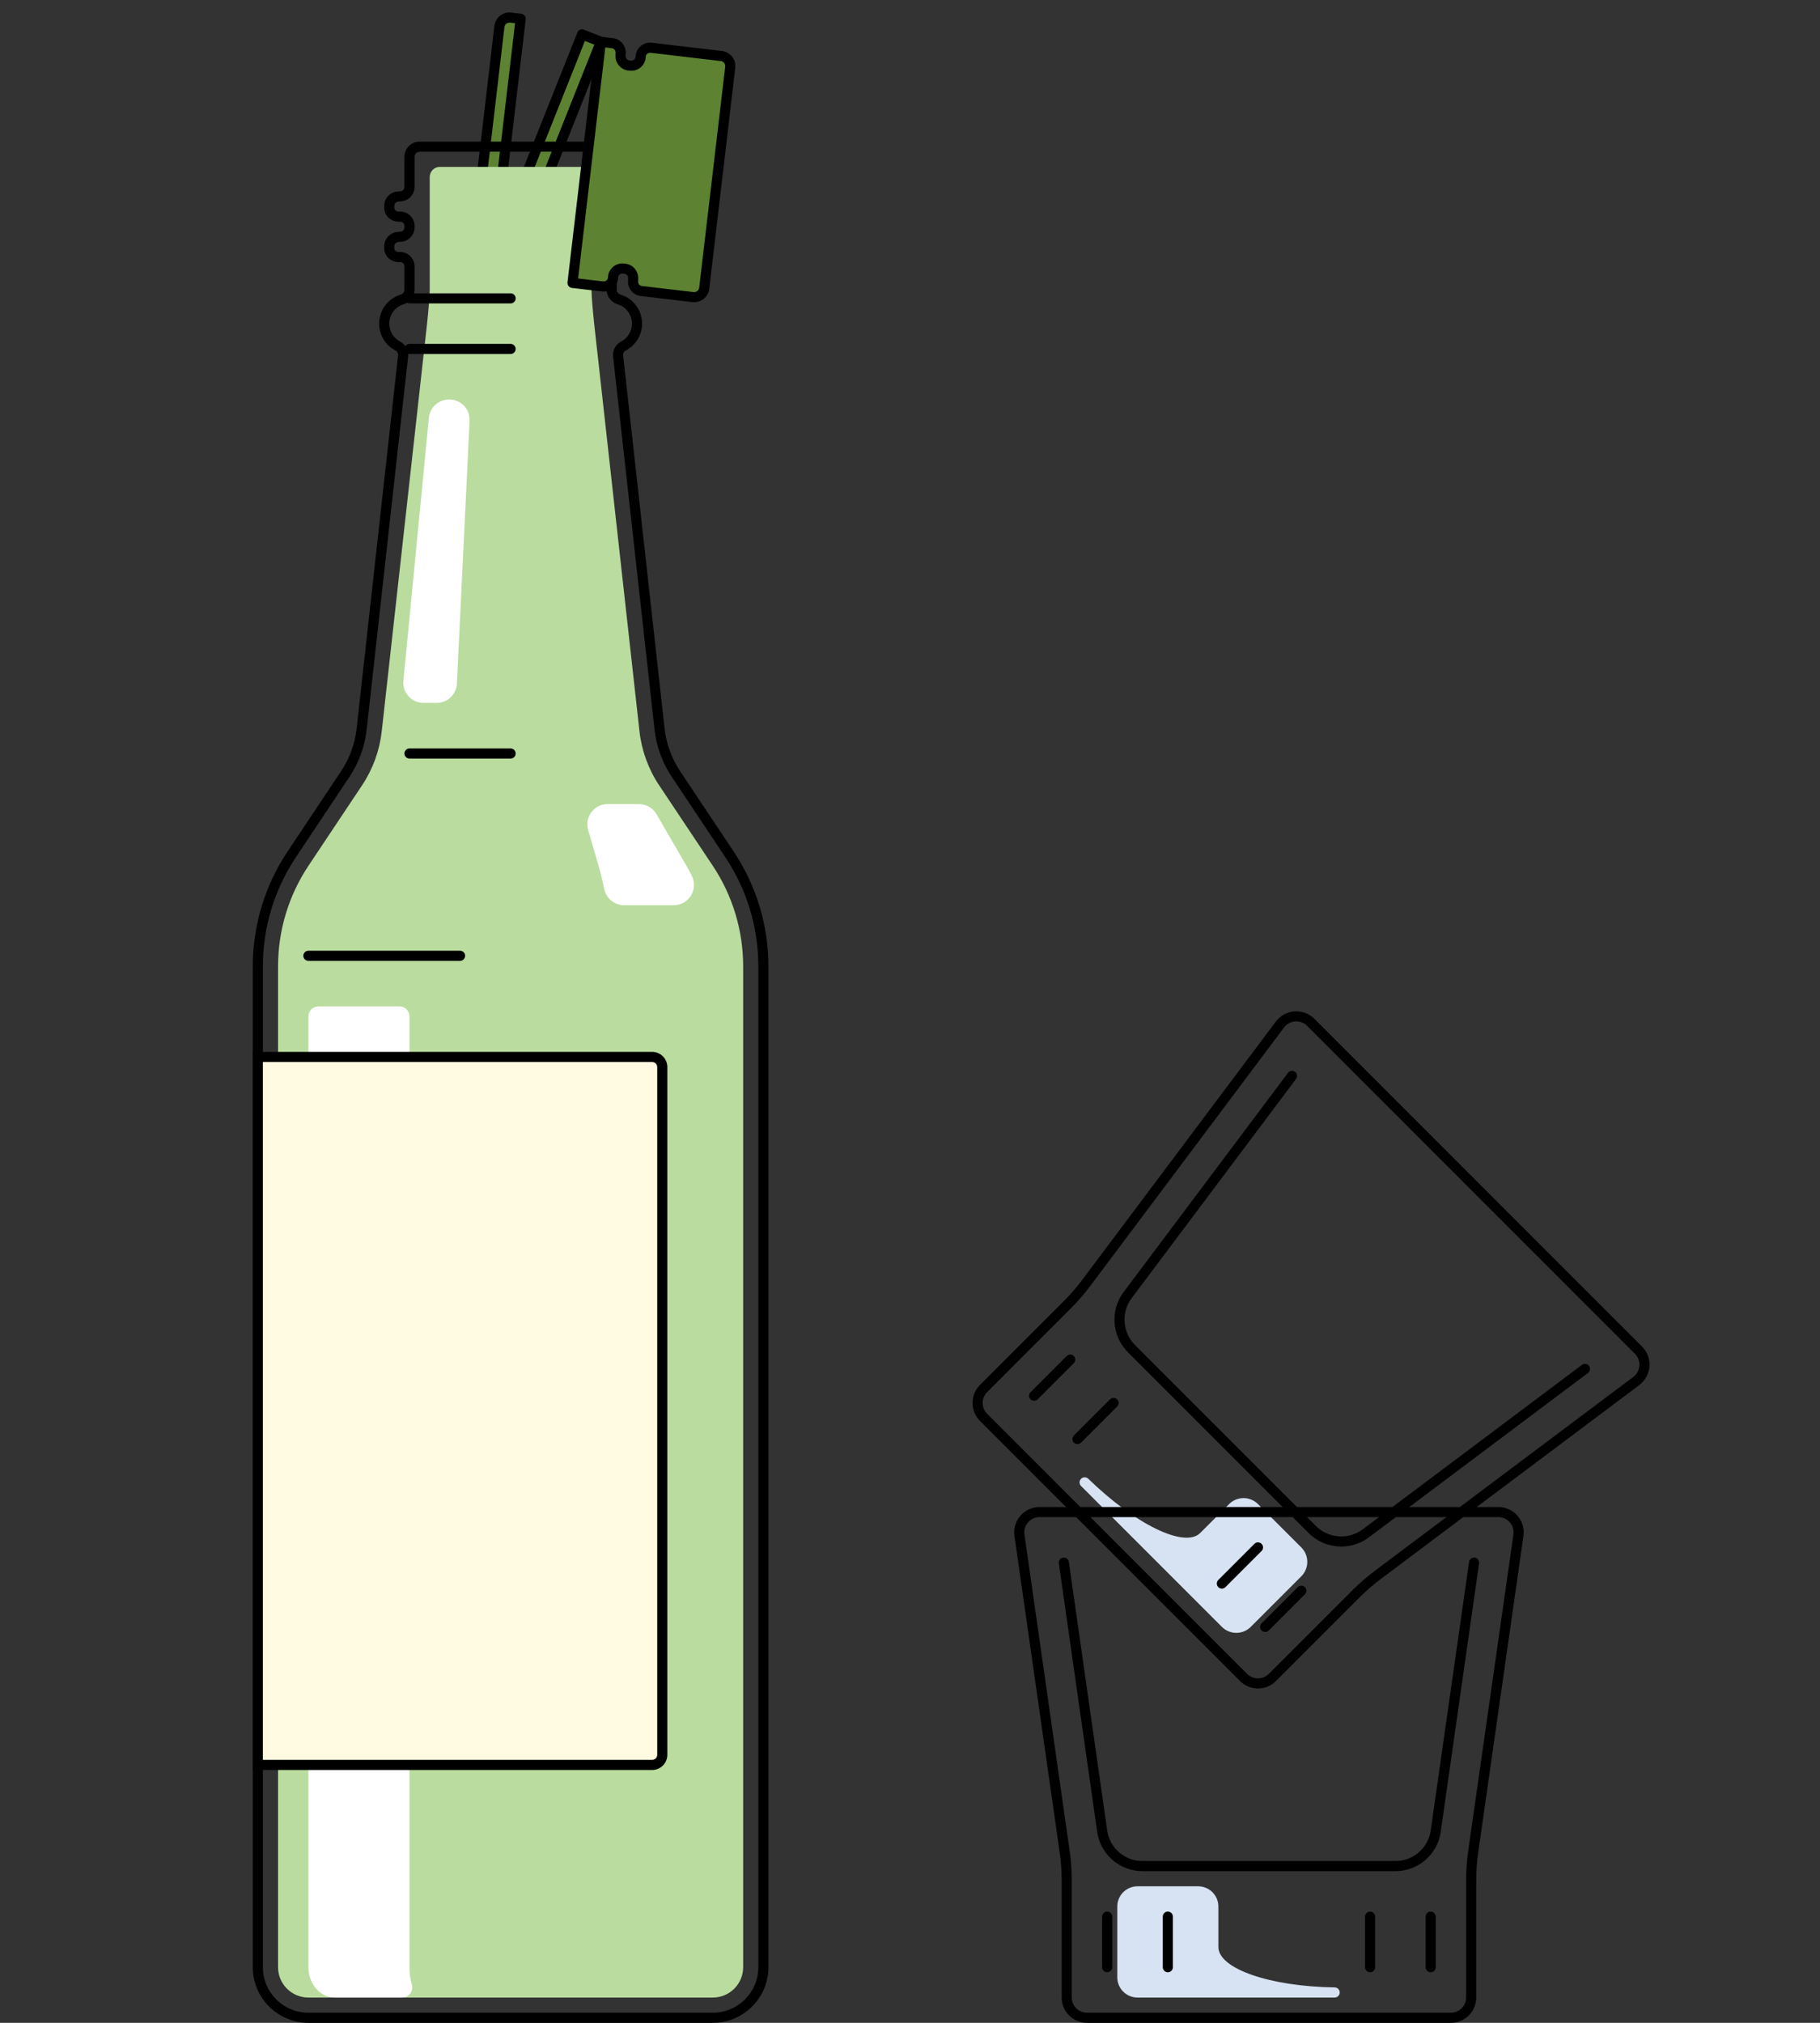 <svg width="288" height="320" viewBox="0 0 288 320" fill="none" xmlns="http://www.w3.org/2000/svg">
<rect x="0" y="0" width="288" height="320" fill="#333333" stroke="none"/>
<path d="M189.924 242.507L194.494 237.937C195.757 236.674 197.803 236.674 199.065 237.937L205.921 244.793C207.183 246.055 207.183 248.102 205.921 249.363L201.35 253.934L197.922 257.362C196.66 258.624 194.613 258.624 193.352 257.362L184.21 248.22L171.069 235.079C170.754 234.764 170.754 234.252 171.069 233.937L171.076 233.93C171.389 233.618 171.894 233.62 172.212 233.929C179.618 241.138 187.462 244.97 189.924 242.507Z" fill="#D7E2F2"/>
<path d="M199.066 267.108C197.989 267.108 196.977 266.689 196.215 265.926L155.078 224.79C153.506 223.218 153.506 220.66 155.078 219.088L168.31 205.856C169.376 204.79 170.36 203.657 171.235 202.486L201.901 161.593C202.605 160.657 203.68 160.074 204.849 159.991C206.01 159.91 207.155 160.335 207.979 161.16L259.846 213.026C260.67 213.85 261.095 214.991 261.014 216.157C260.931 217.326 260.348 218.4 259.413 219.105L218.52 249.77C217.348 250.646 216.214 251.63 215.15 252.694L201.918 265.926C201.155 266.688 200.142 267.108 199.066 267.108ZM203.18 162.554L172.516 203.444C171.596 204.675 170.562 205.867 169.442 206.987L156.21 220.219C155.261 221.168 155.261 222.71 156.21 223.658L197.346 264.795C198.295 265.744 199.838 265.744 200.786 264.795L214.018 251.563C215.137 250.445 216.33 249.41 217.562 248.489L258.452 217.826C259.016 217.401 259.369 216.751 259.418 216.045C259.467 215.342 259.21 214.654 258.714 214.158L206.848 162.291C206.351 161.794 205.662 161.537 204.961 161.587C204.255 161.637 203.606 161.989 203.18 162.554ZM212.25 244.654C210.374 244.654 208.505 243.937 207.104 242.536L178.468 213.9C175.926 211.358 175.637 207.277 177.794 204.404L203.813 169.714C204.078 169.36 204.58 169.29 204.932 169.554C205.286 169.818 205.358 170.32 205.092 170.673L179.073 205.364C177.39 207.604 177.618 210.787 179.598 212.769L208.234 241.405C210.217 243.387 213.401 243.613 215.638 241.93L250.331 215.912C250.684 215.646 251.185 215.718 251.45 216.072C251.716 216.425 251.644 216.926 251.29 217.191L216.598 243.21C215.31 244.178 213.778 244.654 212.249 244.654H212.25Z" fill="black"/>
<path d="M193.352 251.306C193.147 251.306 192.942 251.228 192.786 251.072C192.474 250.759 192.474 250.254 192.786 249.941L198.5 244.227C198.813 243.914 199.318 243.914 199.631 244.227C199.944 244.54 199.944 245.046 199.631 245.358L193.918 251.072C193.762 251.228 193.557 251.306 193.352 251.306Z" fill="black"/>
<path d="M170.498 228.452C170.294 228.452 170.089 228.374 169.933 228.218C169.62 227.905 169.62 227.399 169.933 227.086L175.647 221.373C175.96 221.06 176.466 221.06 176.778 221.373C177.091 221.686 177.091 222.191 176.778 222.504L171.064 228.218C170.908 228.374 170.703 228.452 170.498 228.452Z" fill="black"/>
<path d="M163.643 221.596C163.438 221.596 163.233 221.518 163.077 221.362C162.765 221.049 162.765 220.543 163.077 220.23L168.791 214.517C169.104 214.204 169.609 214.204 169.922 214.517C170.235 214.83 170.235 215.335 169.922 215.648L164.209 221.362C164.053 221.518 163.848 221.596 163.643 221.596Z" fill="black"/>
<path d="M200.209 258.162C200.004 258.162 199.799 258.084 199.643 257.928C199.33 257.615 199.33 257.11 199.643 256.797L205.357 251.083C205.67 250.77 206.175 250.77 206.488 251.083C206.801 251.396 206.801 251.902 206.488 252.214L200.774 257.928C200.618 258.084 200.414 258.162 200.209 258.162Z" fill="black"/>
<path d="M192.8 308V301.6C192.8 299.833 191.367 298.4 189.6 298.4H180C178.233 298.4 176.8 299.833 176.8 301.6V312.8C176.8 314.567 178.233 316 180 316H211.2C211.641 316 212 315.642 212 315.2V315.191C212 314.753 211.645 314.401 211.206 314.394C200.974 314.256 192.8 311.447 192.8 308Z" fill="#D7E2F2"/>
<path d="M229.6 320H172C169.795 320 168 318.206 168 316V297.472C168 295.98 167.895 294.498 167.688 293.067L160.528 242.97C160.366 241.818 160.71 240.654 161.472 239.778C162.232 238.902 163.331 238.4 164.489 238.4H237.112C238.269 238.4 239.368 238.902 240.129 239.778C240.891 240.655 241.235 241.818 241.073 242.968L233.914 293.066C233.706 294.498 233.601 295.98 233.601 297.472V316C233.601 318.206 231.807 320 229.601 320H229.6ZM164.488 240C163.795 240 163.136 240.302 162.679 240.826C162.221 241.354 162.015 242.053 162.112 242.744L169.271 292.838C169.488 294.344 169.599 295.902 169.599 297.471V315.999C169.599 317.322 170.676 318.399 171.999 318.399H229.599C230.923 318.399 231.999 317.322 231.999 315.999V297.471C231.999 295.902 232.111 294.344 232.328 292.837L239.487 242.742C239.584 242.053 239.378 241.354 238.919 240.826C238.463 240.301 237.803 239.999 237.111 239.999H164.487L164.488 240ZM220.848 296H180.753C177.191 296 174.126 293.342 173.624 289.817L167.552 247.314C167.49 246.876 167.794 246.47 168.231 246.408C168.67 246.343 169.075 246.65 169.137 247.087L175.209 289.591C175.599 292.334 177.983 294.401 180.754 294.401H220.849C223.62 294.401 226.003 292.334 226.394 289.592L232.466 247.087C232.528 246.65 232.935 246.346 233.371 246.408C233.809 246.47 234.113 246.876 234.051 247.314L227.979 289.818C227.477 293.342 224.412 296.001 220.85 296.001L220.848 296Z" fill="black"/>
<path d="M184.8 312C184.358 312 184 311.642 184 311.2V303.2C184 302.758 184.358 302.4 184.8 302.4C185.242 302.4 185.6 302.758 185.6 303.2V311.2C185.6 311.642 185.242 312 184.8 312Z" fill="black"/>
<path d="M216.8 312C216.358 312 216 311.642 216 311.2V303.2C216 302.758 216.358 302.4 216.8 302.4C217.242 302.4 217.6 302.758 217.6 303.2V311.2C217.6 311.642 217.242 312 216.8 312Z" fill="black"/>
<path d="M226.4 312C225.958 312 225.6 311.642 225.6 311.2V303.2C225.6 302.758 225.958 302.4 226.4 302.4C226.842 302.4 227.2 302.758 227.2 303.2V311.2C227.2 311.642 226.842 312 226.4 312Z" fill="black"/>
<path d="M175.2 312C174.758 312 174.4 311.642 174.4 311.2V303.2C174.4 302.758 174.758 302.4 175.2 302.4C175.642 302.4 176 302.758 176 303.2V311.2C176 311.642 175.642 312 175.2 312Z" fill="black"/>
<path d="M92.111 5.434L77.904 41.109L80.877 42.293L95.084 6.618L92.111 5.434Z" fill="#5D8231"/>
<path d="M80.877 43.094C80.777 43.094 80.676 43.075 80.581 43.037L77.608 41.853C77.198 41.689 76.998 41.224 77.161 40.814L91.367 5.138C91.445 4.941 91.599 4.783 91.794 4.699C91.989 4.615 92.209 4.612 92.406 4.69L95.379 5.874C95.79 6.038 95.99 6.503 95.826 6.914L81.62 42.59C81.542 42.786 81.388 42.944 81.193 43.028C81.092 43.071 80.985 43.094 80.877 43.094ZM78.943 40.662L80.43 41.254L94.044 7.066L92.558 6.474L78.943 40.662Z" fill="black"/>
<path d="M77.904 41.11L76.315 40.922C75.442 40.819 74.81 40.02 74.913 39.146L79.027 4.188C79.13 3.314 79.93 2.683 80.803 2.786L82.392 2.973L77.904 41.11Z" fill="#5D8231"/>
<path d="M77.904 41.91C77.873 41.91 77.842 41.908 77.811 41.904L76.222 41.717C75.587 41.642 75.018 41.323 74.62 40.819C74.223 40.315 74.044 39.687 74.119 39.053L78.234 4.094C78.388 2.779 79.582 1.831 80.898 1.991L82.487 2.178C82.926 2.23 83.239 2.628 83.187 3.066L78.699 41.203C78.675 41.414 78.567 41.606 78.4 41.738C78.259 41.85 78.083 41.91 77.904 41.91ZM80.616 3.574C80.216 3.574 79.87 3.874 79.823 4.281L75.708 39.239C75.683 39.45 75.743 39.658 75.876 39.827C76.01 39.996 76.199 40.102 76.409 40.127L77.203 40.221L81.505 3.673L80.711 3.579C80.679 3.575 80.647 3.574 80.616 3.574Z" fill="black"/>
<g style="mix-blend-mode:multiply">
<path d="M112.76 136.912L104.296 124.216C102.6 121.672 101.528 118.72 101.192 115.688L94.632 56.68C94.416 54.72 93.6 47.952 93.6 45.848V28C93.6 27.116 92.884 26.4 92 26.4H69.6C68.716 26.4 68 27.116 68 28V45.848C68 47.952 67.184 54.72 66.968 56.68L60.408 115.68C60.072 118.72 59 121.672 57.304 124.216L48.84 136.912C45.672 141.656 44 147.184 44 152.888V311.2C44 313.851 46.149 316 48.8 316H112.8C115.451 316 117.6 313.851 117.6 311.2V152.888C117.6 147.184 115.928 141.656 112.76 136.912Z" fill="#BADC9F"/>
</g>
<path d="M112.8 320H48.8C43.948 320 40 316.052 40 311.2V152.889C40 146.392 41.905 140.101 45.509 134.694L53.975 121.995C55.317 119.982 56.168 117.647 56.434 115.242L62.991 56.234C63.027 55.911 62.869 55.599 62.597 55.459C60.995 54.631 59.999 52.999 59.999 51.2C59.999 49.086 61.354 47.244 63.372 46.616C63.754 46.498 63.999 46.196 63.999 45.846V42.142C63.999 41.953 63.923 41.777 63.784 41.647C63.646 41.518 63.47 41.454 63.276 41.466C62.61 41.508 61.953 41.283 61.483 40.844C61.042 40.431 60.799 39.869 60.799 39.262V38.963C60.799 37.786 61.718 36.789 62.89 36.692L63.377 36.652C63.726 36.623 63.999 36.326 63.999 35.975V35.742C63.999 35.553 63.923 35.377 63.784 35.247C63.646 35.118 63.47 35.05 63.276 35.066C62.61 35.111 61.953 34.883 61.483 34.444C61.042 34.031 60.799 33.469 60.799 32.862V32.562C60.799 31.386 61.718 30.389 62.89 30.292L63.377 30.252C63.726 30.223 63.998 29.926 63.998 29.576V24.802C63.998 23.478 65.075 22.402 66.398 22.402H95.198C96.522 22.402 97.598 23.478 97.598 24.802V26.66C97.598 26.85 97.674 27.026 97.814 27.155C97.952 27.285 98.128 27.348 98.322 27.337C98.985 27.288 99.645 27.519 100.114 27.958C100.556 28.372 100.798 28.934 100.798 29.542V29.84C100.798 31.017 99.88 32.014 98.706 32.11L98.222 32.15C97.872 32.179 97.598 32.476 97.598 32.826V33.06C97.598 33.25 97.674 33.426 97.814 33.555C97.952 33.685 98.128 33.747 98.322 33.737C98.985 33.688 99.645 33.919 100.114 34.358C100.556 34.772 100.798 35.334 100.798 35.942V36.24C100.798 37.417 99.88 38.414 98.706 38.51L98.222 38.55C97.872 38.579 97.598 38.876 97.598 39.226V45.846C97.598 46.196 97.845 46.498 98.226 46.616C100.243 47.244 101.598 49.086 101.598 51.2C101.598 52.999 100.603 54.631 99.001 55.458C98.73 55.599 98.57 55.91 98.606 56.234L105.163 115.242C105.43 117.647 106.281 119.982 107.623 121.995L116.09 134.694C119.694 140.1 121.598 146.392 121.598 152.889V311.2C121.598 316.052 117.65 320 112.798 320H112.8ZM63.32 39.863C63.895 39.863 64.456 40.083 64.878 40.478C65.337 40.907 65.6 41.514 65.6 42.142V45.846C65.6 46.894 64.896 47.818 63.848 48.144C62.503 48.562 61.6 49.79 61.6 51.2C61.6 52.398 62.264 53.486 63.332 54.038C64.188 54.48 64.69 55.434 64.582 56.411L58.025 115.419C57.73 118.078 56.79 120.658 55.306 122.883L46.84 135.582C43.412 140.725 41.6 146.709 41.6 152.889V311.2C41.6 315.17 44.83 318.4 48.8 318.4H112.8C116.77 318.4 120 315.17 120 311.2V152.889C120 146.709 118.188 140.724 114.76 135.582L106.294 122.883C104.81 120.658 103.87 118.078 103.575 115.419L97.018 56.411C96.91 55.434 97.412 54.48 98.268 54.038C99.336 53.486 100 52.398 100 51.201C100 49.791 99.097 48.563 97.752 48.145C96.704 47.819 96 46.895 96 45.846V39.226C96 38.05 96.918 37.053 98.091 36.956L98.577 36.916C98.926 36.887 99.2 36.59 99.2 36.24V35.942C99.2 35.777 99.14 35.638 99.022 35.527C98.874 35.389 98.655 35.316 98.429 35.334C97.806 35.374 97.181 35.153 96.722 34.724C96.263 34.294 96 33.689 96 33.06V32.826C96 31.65 96.918 30.653 98.091 30.556L98.577 30.516C98.926 30.487 99.2 30.19 99.2 29.84V29.542C99.2 29.377 99.14 29.238 99.022 29.127C98.874 28.989 98.655 28.914 98.429 28.934C97.806 28.972 97.181 28.754 96.722 28.324C96.263 27.894 96 27.289 96 26.66V24.802C96 24.361 95.641 24.002 95.2 24.002H66.4C65.959 24.002 65.6 24.361 65.6 24.802V29.576C65.6 30.753 64.682 31.75 63.51 31.846L63.022 31.886C62.674 31.915 62.4 32.212 62.4 32.562V32.862C62.4 33.026 62.46 33.166 62.578 33.276C62.726 33.414 62.941 33.488 63.171 33.47C63.801 33.434 64.42 33.651 64.878 34.08C65.337 34.509 65.6 35.115 65.6 35.743V35.976C65.6 37.153 64.682 38.15 63.509 38.247L63.022 38.287C62.674 38.316 62.4 38.614 62.4 38.964V39.262C62.4 39.427 62.46 39.566 62.578 39.677C62.726 39.814 62.941 39.887 63.171 39.87C63.221 39.867 63.27 39.866 63.32 39.866V39.863Z" fill="black"/>
<path d="M80.8 120H64.8C64.358 120 64 119.642 64 119.2C64 118.758 64.358 118.4 64.8 118.4H80.8C81.242 118.4 81.6 118.758 81.6 119.2C81.6 119.642 81.242 120 80.8 120Z" fill="black"/>
<path d="M80.8 56H64.8C64.358 56 64 55.642 64 55.2C64 54.758 64.358 54.4 64.8 54.4H80.8C81.242 54.4 81.6 54.758 81.6 55.2C81.6 55.642 81.242 56 80.8 56Z" fill="black"/>
<path d="M80.8 48H64.8C64.358 48 64 47.642 64 47.2C64 46.758 64.358 46.4 64.8 46.4H80.8C81.242 46.4 81.6 46.758 81.6 47.2C81.6 47.642 81.242 48 80.8 48Z" fill="black"/>
<path d="M72.8 152H48.8C48.358 152 48 151.642 48 151.2C48 150.758 48.358 150.4 48.8 150.4H72.8C73.242 150.4 73.6 150.758 73.6 151.2C73.6 151.642 73.242 152 72.8 152Z" fill="black"/>
<path d="M98.889 42.509L98.659 42.482C97.801 42.381 97.04 43.032 97.01 43.898C97.005 43.938 97.01 43.971 97.005 44.01C96.91 44.821 96.172 45.41 95.353 45.314L90.594 44.754L95.083 6.618L96.91 6.833C97.673 6.922 98.239 7.586 98.213 8.355L98.197 8.837C98.171 9.607 98.737 10.27 99.501 10.359L99.731 10.386C100.589 10.487 101.35 9.836 101.388 8.97C101.393 8.93 101.389 8.89 101.395 8.842C101.489 8.04 102.218 7.457 103.037 7.554L114.152 8.862C115.025 8.965 115.657 9.764 115.554 10.638L111.44 45.596C111.337 46.47 110.537 47.101 109.664 46.998L101.481 46.035C100.718 45.946 100.152 45.282 100.177 44.513L100.193 44.031C100.22 43.261 99.653 42.598 98.889 42.509Z" fill="#5D8231"/>
<path d="M109.853 47.81C109.758 47.81 109.664 47.804 109.569 47.793L101.386 46.83C100.219 46.692 99.336 45.662 99.376 44.485L99.393 44.003C99.405 43.651 99.143 43.343 98.796 43.302L98.567 43.275C98.376 43.254 98.19 43.309 98.045 43.434C97.9 43.558 97.816 43.733 97.811 43.925C97.808 44.009 97.806 44.054 97.8 44.105C97.729 44.708 97.427 45.25 96.948 45.63C96.467 46.01 95.867 46.178 95.261 46.109L90.502 45.549C90.29 45.524 90.099 45.416 89.967 45.25C89.836 45.083 89.776 44.871 89.801 44.661L94.29 6.524C94.314 6.313 94.422 6.121 94.589 5.99C94.755 5.858 94.97 5.802 95.178 5.823L97.006 6.038C98.172 6.175 99.055 7.205 99.014 8.383L98.998 8.865C98.986 9.217 99.247 9.525 99.594 9.566L99.826 9.593C100.016 9.615 100.201 9.559 100.346 9.434C100.494 9.309 100.58 9.132 100.589 8.936C100.592 8.85 100.594 8.799 100.601 8.745C100.671 8.147 100.972 7.61 101.449 7.233C101.926 6.856 102.526 6.689 103.13 6.758L114.246 8.066C115.561 8.222 116.504 9.417 116.349 10.731L112.234 45.69C112.16 46.325 111.841 46.894 111.337 47.291C110.908 47.63 110.39 47.809 109.854 47.809L109.853 47.81ZM98.487 41.671C98.576 41.671 98.664 41.676 98.753 41.687L98.983 41.714C100.149 41.852 101.031 42.882 100.991 44.059L100.974 44.541C100.962 44.893 101.225 45.201 101.572 45.242L109.755 46.205C109.964 46.229 110.174 46.17 110.343 46.037C110.512 45.903 110.618 45.714 110.643 45.504L114.758 10.546C114.782 10.335 114.723 10.126 114.59 9.958C114.456 9.789 114.267 9.682 114.056 9.658L102.941 8.35C102.756 8.326 102.579 8.378 102.438 8.49C102.297 8.602 102.208 8.76 102.187 8.938C102.187 8.978 102.186 9.022 102.18 9.066C102.158 9.642 101.864 10.242 101.381 10.654C100.899 11.064 100.266 11.254 99.635 11.182L99.403 11.155C98.238 11.018 97.355 9.989 97.395 8.81L97.412 8.329C97.424 7.977 97.162 7.669 96.815 7.628L95.782 7.506L91.481 44.054L95.446 44.52C95.628 44.54 95.807 44.49 95.952 44.376C96.097 44.262 96.187 44.098 96.209 43.918C96.207 43.901 96.209 43.855 96.215 43.806C96.231 43.237 96.519 42.635 97 42.222C97.415 41.866 97.944 41.672 98.486 41.672L98.487 41.671Z" fill="black"/>
<path d="M74.31 66.554L72.299 108.154C72.217 109.86 70.81 111.2 69.103 111.2H67.021C65.132 111.2 63.654 109.572 63.836 107.691L67.864 66.091C68.023 64.451 69.402 63.2 71.049 63.2H71.114C72.942 63.2 74.398 64.729 74.31 66.554Z" fill="white"/>
<path d="M65.171 313.928C65.482 314.961 64.724 316 63.645 316H52.975C50.671 316 48.799 313.848 48.799 311.2V160.8C48.799 159.916 49.515 159.2 50.399 159.2H63.199C64.083 159.2 64.799 159.916 64.799 160.8V311.2C64.799 312.213 64.937 313.153 65.171 313.928Z" fill="white"/>
<path d="M106.618 143.2H98.745C97.209 143.2 95.91 142.105 95.603 140.599C95.344 139.325 95.042 138.093 94.696 136.912L93.067 131.291C92.473 129.244 94.009 127.2 96.14 127.2H101.117C102.258 127.2 103.313 127.808 103.885 128.794L108.592 136.912C108.904 137.449 109.199 137.995 109.477 138.552C110.543 140.686 109.003 143.2 106.618 143.2Z" fill="white"/>
<path d="M40.8 167.2H103.2C104.083 167.2 104.8 167.917 104.8 168.8V277.6C104.8 278.483 104.083 279.2 103.2 279.2H40.8V167.2Z" fill="#FFFAE1"/>
<path d="M103.2 280H40V166.4H103.2C104.523 166.4 105.6 167.477 105.6 168.8V277.6C105.6 278.923 104.523 280 103.2 280ZM41.6 278.4H103.2C103.641 278.4 104 278.042 104 277.6V168.8C104 168.358 103.641 168 103.2 168H41.6V278.4Z" fill="black"/>
</svg>
